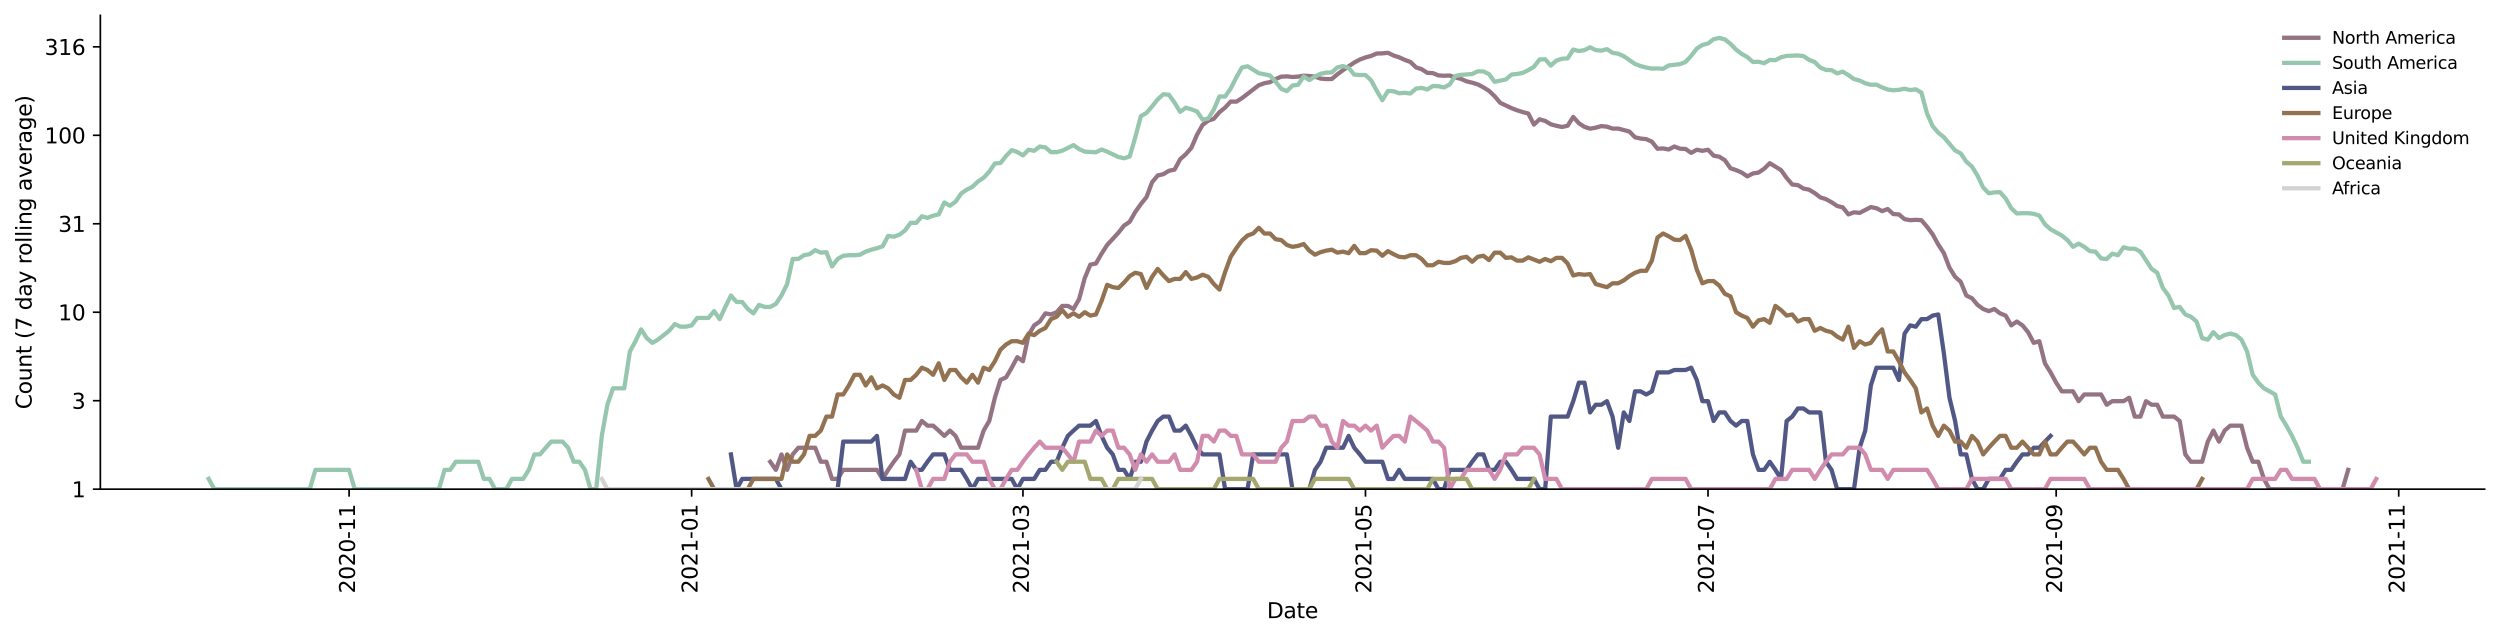 <?xml version="1.0" encoding="utf-8" standalone="no"?>
<!DOCTYPE svg PUBLIC "-//W3C//DTD SVG 1.1//EN"
  "http://www.w3.org/Graphics/SVG/1.1/DTD/svg11.dtd">
<svg height="298.621pt" version="1.1" viewBox="0 0 1170.166 298.621" width="1170.166pt" xmlns="http://www.w3.org/2000/svg" xmlns:xlink="http://www.w3.org/1999/xlink">
 <defs>
  <style type="text/css">*{stroke-linecap:butt;stroke-linejoin:round;}</style>
 </defs>
 <g id="figure_1">
  <g id="patch_1">
   <path d="M 0 298.621 
L 1170.166 298.621 
L 1170.166 0 
L 0 0 
z
" style="fill:#ffffff;"/>
  </g>
  <g id="axes_1">
   <g id="patch_2">
    <path d="M 46.966 228.96 
L 1162.966 228.96 
L 1162.966 7.2 
L 46.966 7.2 
z
" style="fill:#ffffff;"/>
   </g>
   <g id="matplotlib.axis_1">
    <g id="xtick_1">
     <g id="line2d_1">
      <defs>
       <path d="M 0 0 
L 0 3.5 
" id="m0d33a5c0ef" style="stroke:#000000;stroke-width:0.8;"/>
      </defs>
      <g>
       <use style="stroke:#000000;stroke-width:0.8;" x="163.402" xlink:href="#m0d33a5c0ef" y="228.96"/>
      </g>
     </g>
     <g id="text_1">
      <!-- 2020-11 -->
      <g transform="translate(166.161 277.743)rotate(-90)scale(0.1 -0.1)">
       <defs>
        <path d="M 1228 531 
L 3431 531 
L 3431 0 
L 469 0 
L 469 531 
Q 828 903 1448 1529 
Q 2069 2156 2228 2338 
Q 2531 2678 2651 2914 
Q 2772 3150 2772 3378 
Q 2772 3750 2511 3984 
Q 2250 4219 1831 4219 
Q 1534 4219 1204 4116 
Q 875 4013 500 3803 
L 500 4441 
Q 881 4594 1212 4672 
Q 1544 4750 1819 4750 
Q 2544 4750 2975 4387 
Q 3406 4025 3406 3419 
Q 3406 3131 3298 2873 
Q 3191 2616 2906 2266 
Q 2828 2175 2409 1742 
Q 1991 1309 1228 531 
z
" id="DejaVuSans-32" transform="scale(0.016)"/>
        <path d="M 2034 4250 
Q 1547 4250 1301 3770 
Q 1056 3291 1056 2328 
Q 1056 1369 1301 889 
Q 1547 409 2034 409 
Q 2525 409 2770 889 
Q 3016 1369 3016 2328 
Q 3016 3291 2770 3770 
Q 2525 4250 2034 4250 
z
M 2034 4750 
Q 2819 4750 3233 4129 
Q 3647 3509 3647 2328 
Q 3647 1150 3233 529 
Q 2819 -91 2034 -91 
Q 1250 -91 836 529 
Q 422 1150 422 2328 
Q 422 3509 836 4129 
Q 1250 4750 2034 4750 
z
" id="DejaVuSans-30" transform="scale(0.016)"/>
        <path d="M 313 2009 
L 1997 2009 
L 1997 1497 
L 313 1497 
L 313 2009 
z
" id="DejaVuSans-2d" transform="scale(0.016)"/>
        <path d="M 794 531 
L 1825 531 
L 1825 4091 
L 703 3866 
L 703 4441 
L 1819 4666 
L 2450 4666 
L 2450 531 
L 3481 531 
L 3481 0 
L 794 0 
L 794 531 
z
" id="DejaVuSans-31" transform="scale(0.016)"/>
       </defs>
       <use xlink:href="#DejaVuSans-32"/>
       <use x="63.623" xlink:href="#DejaVuSans-30"/>
       <use x="127.246" xlink:href="#DejaVuSans-32"/>
       <use x="190.869" xlink:href="#DejaVuSans-30"/>
       <use x="254.492" xlink:href="#DejaVuSans-2d"/>
       <use x="290.576" xlink:href="#DejaVuSans-31"/>
       <use x="354.199" xlink:href="#DejaVuSans-31"/>
      </g>
     </g>
    </g>
    <g id="xtick_2">
     <g id="line2d_2">
      <g>
       <use style="stroke:#000000;stroke-width:0.8;" x="323.732" xlink:href="#m0d33a5c0ef" y="228.96"/>
      </g>
     </g>
     <g id="text_2">
      <!-- 2021-01 -->
      <g transform="translate(326.491 277.743)rotate(-90)scale(0.1 -0.1)">
       <use xlink:href="#DejaVuSans-32"/>
       <use x="63.623" xlink:href="#DejaVuSans-30"/>
       <use x="127.246" xlink:href="#DejaVuSans-32"/>
       <use x="190.869" xlink:href="#DejaVuSans-31"/>
       <use x="254.492" xlink:href="#DejaVuSans-2d"/>
       <use x="290.576" xlink:href="#DejaVuSans-30"/>
       <use x="354.199" xlink:href="#DejaVuSans-31"/>
      </g>
     </g>
    </g>
    <g id="xtick_3">
     <g id="line2d_3">
      <g>
       <use style="stroke:#000000;stroke-width:0.8;" x="478.805" xlink:href="#m0d33a5c0ef" y="228.96"/>
      </g>
     </g>
     <g id="text_3">
      <!-- 2021-03 -->
      <g transform="translate(481.564 277.743)rotate(-90)scale(0.1 -0.1)">
       <defs>
        <path d="M 2597 2516 
Q 3050 2419 3304 2112 
Q 3559 1806 3559 1356 
Q 3559 666 3084 287 
Q 2609 -91 1734 -91 
Q 1441 -91 1130 -33 
Q 819 25 488 141 
L 488 750 
Q 750 597 1062 519 
Q 1375 441 1716 441 
Q 2309 441 2620 675 
Q 2931 909 2931 1356 
Q 2931 1769 2642 2001 
Q 2353 2234 1838 2234 
L 1294 2234 
L 1294 2753 
L 1863 2753 
Q 2328 2753 2575 2939 
Q 2822 3125 2822 3475 
Q 2822 3834 2567 4026 
Q 2313 4219 1838 4219 
Q 1578 4219 1281 4162 
Q 984 4106 628 3988 
L 628 4550 
Q 988 4650 1302 4700 
Q 1616 4750 1894 4750 
Q 2613 4750 3031 4423 
Q 3450 4097 3450 3541 
Q 3450 3153 3228 2886 
Q 3006 2619 2597 2516 
z
" id="DejaVuSans-33" transform="scale(0.016)"/>
       </defs>
       <use xlink:href="#DejaVuSans-32"/>
       <use x="63.623" xlink:href="#DejaVuSans-30"/>
       <use x="127.246" xlink:href="#DejaVuSans-32"/>
       <use x="190.869" xlink:href="#DejaVuSans-31"/>
       <use x="254.492" xlink:href="#DejaVuSans-2d"/>
       <use x="290.576" xlink:href="#DejaVuSans-30"/>
       <use x="354.199" xlink:href="#DejaVuSans-33"/>
      </g>
     </g>
    </g>
    <g id="xtick_4">
     <g id="line2d_4">
      <g>
       <use style="stroke:#000000;stroke-width:0.8;" x="639.134" xlink:href="#m0d33a5c0ef" y="228.96"/>
      </g>
     </g>
     <g id="text_4">
      <!-- 2021-05 -->
      <g transform="translate(641.894 277.743)rotate(-90)scale(0.1 -0.1)">
       <defs>
        <path d="M 691 4666 
L 3169 4666 
L 3169 4134 
L 1269 4134 
L 1269 2991 
Q 1406 3038 1543 3061 
Q 1681 3084 1819 3084 
Q 2600 3084 3056 2656 
Q 3513 2228 3513 1497 
Q 3513 744 3044 326 
Q 2575 -91 1722 -91 
Q 1428 -91 1123 -41 
Q 819 9 494 109 
L 494 744 
Q 775 591 1075 516 
Q 1375 441 1709 441 
Q 2250 441 2565 725 
Q 2881 1009 2881 1497 
Q 2881 1984 2565 2268 
Q 2250 2553 1709 2553 
Q 1456 2553 1204 2497 
Q 953 2441 691 2322 
L 691 4666 
z
" id="DejaVuSans-35" transform="scale(0.016)"/>
       </defs>
       <use xlink:href="#DejaVuSans-32"/>
       <use x="63.623" xlink:href="#DejaVuSans-30"/>
       <use x="127.246" xlink:href="#DejaVuSans-32"/>
       <use x="190.869" xlink:href="#DejaVuSans-31"/>
       <use x="254.492" xlink:href="#DejaVuSans-2d"/>
       <use x="290.576" xlink:href="#DejaVuSans-30"/>
       <use x="354.199" xlink:href="#DejaVuSans-35"/>
      </g>
     </g>
    </g>
    <g id="xtick_5">
     <g id="line2d_5">
      <g>
       <use style="stroke:#000000;stroke-width:0.8;" x="799.464" xlink:href="#m0d33a5c0ef" y="228.96"/>
      </g>
     </g>
     <g id="text_5">
      <!-- 2021-07 -->
      <g transform="translate(802.223 277.743)rotate(-90)scale(0.1 -0.1)">
       <defs>
        <path d="M 525 4666 
L 3525 4666 
L 3525 4397 
L 1831 0 
L 1172 0 
L 2766 4134 
L 525 4134 
L 525 4666 
z
" id="DejaVuSans-37" transform="scale(0.016)"/>
       </defs>
       <use xlink:href="#DejaVuSans-32"/>
       <use x="63.623" xlink:href="#DejaVuSans-30"/>
       <use x="127.246" xlink:href="#DejaVuSans-32"/>
       <use x="190.869" xlink:href="#DejaVuSans-31"/>
       <use x="254.492" xlink:href="#DejaVuSans-2d"/>
       <use x="290.576" xlink:href="#DejaVuSans-30"/>
       <use x="354.199" xlink:href="#DejaVuSans-37"/>
      </g>
     </g>
    </g>
    <g id="xtick_6">
     <g id="line2d_6">
      <g>
       <use style="stroke:#000000;stroke-width:0.8;" x="962.422" xlink:href="#m0d33a5c0ef" y="228.96"/>
      </g>
     </g>
     <g id="text_6">
      <!-- 2021-09 -->
      <g transform="translate(965.181 277.743)rotate(-90)scale(0.1 -0.1)">
       <defs>
        <path d="M 703 97 
L 703 672 
Q 941 559 1184 500 
Q 1428 441 1663 441 
Q 2288 441 2617 861 
Q 2947 1281 2994 2138 
Q 2813 1869 2534 1725 
Q 2256 1581 1919 1581 
Q 1219 1581 811 2004 
Q 403 2428 403 3163 
Q 403 3881 828 4315 
Q 1253 4750 1959 4750 
Q 2769 4750 3195 4129 
Q 3622 3509 3622 2328 
Q 3622 1225 3098 567 
Q 2575 -91 1691 -91 
Q 1453 -91 1209 -44 
Q 966 3 703 97 
z
M 1959 2075 
Q 2384 2075 2632 2365 
Q 2881 2656 2881 3163 
Q 2881 3666 2632 3958 
Q 2384 4250 1959 4250 
Q 1534 4250 1286 3958 
Q 1038 3666 1038 3163 
Q 1038 2656 1286 2365 
Q 1534 2075 1959 2075 
z
" id="DejaVuSans-39" transform="scale(0.016)"/>
       </defs>
       <use xlink:href="#DejaVuSans-32"/>
       <use x="63.623" xlink:href="#DejaVuSans-30"/>
       <use x="127.246" xlink:href="#DejaVuSans-32"/>
       <use x="190.869" xlink:href="#DejaVuSans-31"/>
       <use x="254.492" xlink:href="#DejaVuSans-2d"/>
       <use x="290.576" xlink:href="#DejaVuSans-30"/>
       <use x="354.199" xlink:href="#DejaVuSans-39"/>
      </g>
     </g>
    </g>
    <g id="xtick_7">
     <g id="line2d_7">
      <g>
       <use style="stroke:#000000;stroke-width:0.8;" x="1122.752" xlink:href="#m0d33a5c0ef" y="228.96"/>
      </g>
     </g>
     <g id="text_7">
      <!-- 2021-11 -->
      <g transform="translate(1125.511 277.743)rotate(-90)scale(0.1 -0.1)">
       <use xlink:href="#DejaVuSans-32"/>
       <use x="63.623" xlink:href="#DejaVuSans-30"/>
       <use x="127.246" xlink:href="#DejaVuSans-32"/>
       <use x="190.869" xlink:href="#DejaVuSans-31"/>
       <use x="254.492" xlink:href="#DejaVuSans-2d"/>
       <use x="290.576" xlink:href="#DejaVuSans-31"/>
       <use x="354.199" xlink:href="#DejaVuSans-31"/>
      </g>
     </g>
    </g>
    <g id="text_8">
     <!-- Date -->
     <g transform="translate(593.015 289.341)scale(0.1 -0.1)">
      <defs>
       <path d="M 1259 4147 
L 1259 519 
L 2022 519 
Q 2988 519 3436 956 
Q 3884 1394 3884 2338 
Q 3884 3275 3436 3711 
Q 2988 4147 2022 4147 
L 1259 4147 
z
M 628 4666 
L 1925 4666 
Q 3281 4666 3915 4102 
Q 4550 3538 4550 2338 
Q 4550 1131 3912 565 
Q 3275 0 1925 0 
L 628 0 
L 628 4666 
z
" id="DejaVuSans-44" transform="scale(0.016)"/>
       <path d="M 2194 1759 
Q 1497 1759 1228 1600 
Q 959 1441 959 1056 
Q 959 750 1161 570 
Q 1363 391 1709 391 
Q 2188 391 2477 730 
Q 2766 1069 2766 1631 
L 2766 1759 
L 2194 1759 
z
M 3341 1997 
L 3341 0 
L 2766 0 
L 2766 531 
Q 2569 213 2275 61 
Q 1981 -91 1556 -91 
Q 1019 -91 701 211 
Q 384 513 384 1019 
Q 384 1609 779 1909 
Q 1175 2209 1959 2209 
L 2766 2209 
L 2766 2266 
Q 2766 2663 2505 2880 
Q 2244 3097 1772 3097 
Q 1472 3097 1187 3025 
Q 903 2953 641 2809 
L 641 3341 
Q 956 3463 1253 3523 
Q 1550 3584 1831 3584 
Q 2591 3584 2966 3190 
Q 3341 2797 3341 1997 
z
" id="DejaVuSans-61" transform="scale(0.016)"/>
       <path d="M 1172 4494 
L 1172 3500 
L 2356 3500 
L 2356 3053 
L 1172 3053 
L 1172 1153 
Q 1172 725 1289 603 
Q 1406 481 1766 481 
L 2356 481 
L 2356 0 
L 1766 0 
Q 1100 0 847 248 
Q 594 497 594 1153 
L 594 3053 
L 172 3053 
L 172 3500 
L 594 3500 
L 594 4494 
L 1172 4494 
z
" id="DejaVuSans-74" transform="scale(0.016)"/>
       <path d="M 3597 1894 
L 3597 1613 
L 953 1613 
Q 991 1019 1311 708 
Q 1631 397 2203 397 
Q 2534 397 2845 478 
Q 3156 559 3463 722 
L 3463 178 
Q 3153 47 2828 -22 
Q 2503 -91 2169 -91 
Q 1331 -91 842 396 
Q 353 884 353 1716 
Q 353 2575 817 3079 
Q 1281 3584 2069 3584 
Q 2775 3584 3186 3129 
Q 3597 2675 3597 1894 
z
M 3022 2063 
Q 3016 2534 2758 2815 
Q 2500 3097 2075 3097 
Q 1594 3097 1305 2825 
Q 1016 2553 972 2059 
L 3022 2063 
z
" id="DejaVuSans-65" transform="scale(0.016)"/>
      </defs>
      <use xlink:href="#DejaVuSans-44"/>
      <use x="77.002" xlink:href="#DejaVuSans-61"/>
      <use x="138.281" xlink:href="#DejaVuSans-74"/>
      <use x="177.49" xlink:href="#DejaVuSans-65"/>
     </g>
    </g>
   </g>
   <g id="matplotlib.axis_2">
    <g id="ytick_1">
     <g id="line2d_8">
      <defs>
       <path d="M 0 0 
L -3.5 0 
" id="m17d0bbb39a" style="stroke:#000000;stroke-width:0.8;"/>
      </defs>
      <g>
       <use style="stroke:#000000;stroke-width:0.8;" x="46.966" xlink:href="#m17d0bbb39a" y="228.96"/>
      </g>
     </g>
     <g id="text_9">
      <!-- 1 -->
      <g transform="translate(33.603 232.759)scale(0.1 -0.1)">
       <use xlink:href="#DejaVuSans-31"/>
      </g>
     </g>
    </g>
    <g id="ytick_2">
     <g id="line2d_9">
      <g>
       <use style="stroke:#000000;stroke-width:0.8;" x="46.966" xlink:href="#m17d0bbb39a" y="187.552"/>
      </g>
     </g>
     <g id="text_10">
      <!-- 3 -->
      <g transform="translate(33.603 191.351)scale(0.1 -0.1)">
       <use xlink:href="#DejaVuSans-33"/>
      </g>
     </g>
    </g>
    <g id="ytick_3">
     <g id="line2d_10">
      <g>
       <use style="stroke:#000000;stroke-width:0.8;" x="46.966" xlink:href="#m17d0bbb39a" y="146.144"/>
      </g>
     </g>
     <g id="text_11">
      <!-- 10 -->
      <g transform="translate(27.241 149.943)scale(0.1 -0.1)">
       <use xlink:href="#DejaVuSans-31"/>
       <use x="63.623" xlink:href="#DejaVuSans-30"/>
      </g>
     </g>
    </g>
    <g id="ytick_4">
     <g id="line2d_11">
      <g>
       <use style="stroke:#000000;stroke-width:0.8;" x="46.966" xlink:href="#m17d0bbb39a" y="104.736"/>
      </g>
     </g>
     <g id="text_12">
      <!-- 31 -->
      <g transform="translate(27.241 108.535)scale(0.1 -0.1)">
       <use xlink:href="#DejaVuSans-33"/>
       <use x="63.623" xlink:href="#DejaVuSans-31"/>
      </g>
     </g>
    </g>
    <g id="ytick_5">
     <g id="line2d_12">
      <g>
       <use style="stroke:#000000;stroke-width:0.8;" x="46.966" xlink:href="#m17d0bbb39a" y="63.328"/>
      </g>
     </g>
     <g id="text_13">
      <!-- 100 -->
      <g transform="translate(20.878 67.127)scale(0.1 -0.1)">
       <use xlink:href="#DejaVuSans-31"/>
       <use x="63.623" xlink:href="#DejaVuSans-30"/>
       <use x="127.246" xlink:href="#DejaVuSans-30"/>
      </g>
     </g>
    </g>
    <g id="ytick_6">
     <g id="line2d_13">
      <g>
       <use style="stroke:#000000;stroke-width:0.8;" x="46.966" xlink:href="#m17d0bbb39a" y="21.92"/>
      </g>
     </g>
     <g id="text_14">
      <!-- 316 -->
      <g transform="translate(20.878 25.719)scale(0.1 -0.1)">
       <defs>
        <path d="M 2113 2584 
Q 1688 2584 1439 2293 
Q 1191 2003 1191 1497 
Q 1191 994 1439 701 
Q 1688 409 2113 409 
Q 2538 409 2786 701 
Q 3034 994 3034 1497 
Q 3034 2003 2786 2293 
Q 2538 2584 2113 2584 
z
M 3366 4563 
L 3366 3988 
Q 3128 4100 2886 4159 
Q 2644 4219 2406 4219 
Q 1781 4219 1451 3797 
Q 1122 3375 1075 2522 
Q 1259 2794 1537 2939 
Q 1816 3084 2150 3084 
Q 2853 3084 3261 2657 
Q 3669 2231 3669 1497 
Q 3669 778 3244 343 
Q 2819 -91 2113 -91 
Q 1303 -91 875 529 
Q 447 1150 447 2328 
Q 447 3434 972 4092 
Q 1497 4750 2381 4750 
Q 2619 4750 2861 4703 
Q 3103 4656 3366 4563 
z
" id="DejaVuSans-36" transform="scale(0.016)"/>
       </defs>
       <use xlink:href="#DejaVuSans-33"/>
       <use x="63.623" xlink:href="#DejaVuSans-31"/>
       <use x="127.246" xlink:href="#DejaVuSans-36"/>
      </g>
     </g>
    </g>
    <g id="text_15">
     <!-- Count (7 day rolling average) -->
     <g transform="translate(14.798 191.548)rotate(-90)scale(0.1 -0.1)">
      <defs>
       <path d="M 4122 4306 
L 4122 3641 
Q 3803 3938 3442 4084 
Q 3081 4231 2675 4231 
Q 1875 4231 1450 3742 
Q 1025 3253 1025 2328 
Q 1025 1406 1450 917 
Q 1875 428 2675 428 
Q 3081 428 3442 575 
Q 3803 722 4122 1019 
L 4122 359 
Q 3791 134 3420 21 
Q 3050 -91 2638 -91 
Q 1578 -91 968 557 
Q 359 1206 359 2328 
Q 359 3453 968 4101 
Q 1578 4750 2638 4750 
Q 3056 4750 3426 4639 
Q 3797 4528 4122 4306 
z
" id="DejaVuSans-43" transform="scale(0.016)"/>
       <path d="M 1959 3097 
Q 1497 3097 1228 2736 
Q 959 2375 959 1747 
Q 959 1119 1226 758 
Q 1494 397 1959 397 
Q 2419 397 2687 759 
Q 2956 1122 2956 1747 
Q 2956 2369 2687 2733 
Q 2419 3097 1959 3097 
z
M 1959 3584 
Q 2709 3584 3137 3096 
Q 3566 2609 3566 1747 
Q 3566 888 3137 398 
Q 2709 -91 1959 -91 
Q 1206 -91 779 398 
Q 353 888 353 1747 
Q 353 2609 779 3096 
Q 1206 3584 1959 3584 
z
" id="DejaVuSans-6f" transform="scale(0.016)"/>
       <path d="M 544 1381 
L 544 3500 
L 1119 3500 
L 1119 1403 
Q 1119 906 1312 657 
Q 1506 409 1894 409 
Q 2359 409 2629 706 
Q 2900 1003 2900 1516 
L 2900 3500 
L 3475 3500 
L 3475 0 
L 2900 0 
L 2900 538 
Q 2691 219 2414 64 
Q 2138 -91 1772 -91 
Q 1169 -91 856 284 
Q 544 659 544 1381 
z
M 1991 3584 
L 1991 3584 
z
" id="DejaVuSans-75" transform="scale(0.016)"/>
       <path d="M 3513 2113 
L 3513 0 
L 2938 0 
L 2938 2094 
Q 2938 2591 2744 2837 
Q 2550 3084 2163 3084 
Q 1697 3084 1428 2787 
Q 1159 2491 1159 1978 
L 1159 0 
L 581 0 
L 581 3500 
L 1159 3500 
L 1159 2956 
Q 1366 3272 1645 3428 
Q 1925 3584 2291 3584 
Q 2894 3584 3203 3211 
Q 3513 2838 3513 2113 
z
" id="DejaVuSans-6e" transform="scale(0.016)"/>
       <path id="DejaVuSans-20" transform="scale(0.016)"/>
       <path d="M 1984 4856 
Q 1566 4138 1362 3434 
Q 1159 2731 1159 2009 
Q 1159 1288 1364 580 
Q 1569 -128 1984 -844 
L 1484 -844 
Q 1016 -109 783 600 
Q 550 1309 550 2009 
Q 550 2706 781 3412 
Q 1013 4119 1484 4856 
L 1984 4856 
z
" id="DejaVuSans-28" transform="scale(0.016)"/>
       <path d="M 2906 2969 
L 2906 4863 
L 3481 4863 
L 3481 0 
L 2906 0 
L 2906 525 
Q 2725 213 2448 61 
Q 2172 -91 1784 -91 
Q 1150 -91 751 415 
Q 353 922 353 1747 
Q 353 2572 751 3078 
Q 1150 3584 1784 3584 
Q 2172 3584 2448 3432 
Q 2725 3281 2906 2969 
z
M 947 1747 
Q 947 1113 1208 752 
Q 1469 391 1925 391 
Q 2381 391 2643 752 
Q 2906 1113 2906 1747 
Q 2906 2381 2643 2742 
Q 2381 3103 1925 3103 
Q 1469 3103 1208 2742 
Q 947 2381 947 1747 
z
" id="DejaVuSans-64" transform="scale(0.016)"/>
       <path d="M 2059 -325 
Q 1816 -950 1584 -1140 
Q 1353 -1331 966 -1331 
L 506 -1331 
L 506 -850 
L 844 -850 
Q 1081 -850 1212 -737 
Q 1344 -625 1503 -206 
L 1606 56 
L 191 3500 
L 800 3500 
L 1894 763 
L 2988 3500 
L 3597 3500 
L 2059 -325 
z
" id="DejaVuSans-79" transform="scale(0.016)"/>
       <path d="M 2631 2963 
Q 2534 3019 2420 3045 
Q 2306 3072 2169 3072 
Q 1681 3072 1420 2755 
Q 1159 2438 1159 1844 
L 1159 0 
L 581 0 
L 581 3500 
L 1159 3500 
L 1159 2956 
Q 1341 3275 1631 3429 
Q 1922 3584 2338 3584 
Q 2397 3584 2469 3576 
Q 2541 3569 2628 3553 
L 2631 2963 
z
" id="DejaVuSans-72" transform="scale(0.016)"/>
       <path d="M 603 4863 
L 1178 4863 
L 1178 0 
L 603 0 
L 603 4863 
z
" id="DejaVuSans-6c" transform="scale(0.016)"/>
       <path d="M 603 3500 
L 1178 3500 
L 1178 0 
L 603 0 
L 603 3500 
z
M 603 4863 
L 1178 4863 
L 1178 4134 
L 603 4134 
L 603 4863 
z
" id="DejaVuSans-69" transform="scale(0.016)"/>
       <path d="M 2906 1791 
Q 2906 2416 2648 2759 
Q 2391 3103 1925 3103 
Q 1463 3103 1205 2759 
Q 947 2416 947 1791 
Q 947 1169 1205 825 
Q 1463 481 1925 481 
Q 2391 481 2648 825 
Q 2906 1169 2906 1791 
z
M 3481 434 
Q 3481 -459 3084 -895 
Q 2688 -1331 1869 -1331 
Q 1566 -1331 1297 -1286 
Q 1028 -1241 775 -1147 
L 775 -588 
Q 1028 -725 1275 -790 
Q 1522 -856 1778 -856 
Q 2344 -856 2625 -561 
Q 2906 -266 2906 331 
L 2906 616 
Q 2728 306 2450 153 
Q 2172 0 1784 0 
Q 1141 0 747 490 
Q 353 981 353 1791 
Q 353 2603 747 3093 
Q 1141 3584 1784 3584 
Q 2172 3584 2450 3431 
Q 2728 3278 2906 2969 
L 2906 3500 
L 3481 3500 
L 3481 434 
z
" id="DejaVuSans-67" transform="scale(0.016)"/>
       <path d="M 191 3500 
L 800 3500 
L 1894 563 
L 2988 3500 
L 3597 3500 
L 2284 0 
L 1503 0 
L 191 3500 
z
" id="DejaVuSans-76" transform="scale(0.016)"/>
       <path d="M 513 4856 
L 1013 4856 
Q 1481 4119 1714 3412 
Q 1947 2706 1947 2009 
Q 1947 1309 1714 600 
Q 1481 -109 1013 -844 
L 513 -844 
Q 928 -128 1133 580 
Q 1338 1288 1338 2009 
Q 1338 2731 1133 3434 
Q 928 4138 513 4856 
z
" id="DejaVuSans-29" transform="scale(0.016)"/>
      </defs>
      <use xlink:href="#DejaVuSans-43"/>
      <use x="69.824" xlink:href="#DejaVuSans-6f"/>
      <use x="131.006" xlink:href="#DejaVuSans-75"/>
      <use x="194.385" xlink:href="#DejaVuSans-6e"/>
      <use x="257.764" xlink:href="#DejaVuSans-74"/>
      <use x="296.973" xlink:href="#DejaVuSans-20"/>
      <use x="328.76" xlink:href="#DejaVuSans-28"/>
      <use x="367.773" xlink:href="#DejaVuSans-37"/>
      <use x="431.396" xlink:href="#DejaVuSans-20"/>
      <use x="463.184" xlink:href="#DejaVuSans-64"/>
      <use x="526.66" xlink:href="#DejaVuSans-61"/>
      <use x="587.939" xlink:href="#DejaVuSans-79"/>
      <use x="647.119" xlink:href="#DejaVuSans-20"/>
      <use x="678.906" xlink:href="#DejaVuSans-72"/>
      <use x="717.77" xlink:href="#DejaVuSans-6f"/>
      <use x="778.951" xlink:href="#DejaVuSans-6c"/>
      <use x="806.734" xlink:href="#DejaVuSans-6c"/>
      <use x="834.518" xlink:href="#DejaVuSans-69"/>
      <use x="862.301" xlink:href="#DejaVuSans-6e"/>
      <use x="925.68" xlink:href="#DejaVuSans-67"/>
      <use x="989.156" xlink:href="#DejaVuSans-20"/>
      <use x="1020.943" xlink:href="#DejaVuSans-61"/>
      <use x="1082.223" xlink:href="#DejaVuSans-76"/>
      <use x="1141.402" xlink:href="#DejaVuSans-65"/>
      <use x="1202.926" xlink:href="#DejaVuSans-72"/>
      <use x="1244.039" xlink:href="#DejaVuSans-61"/>
      <use x="1305.318" xlink:href="#DejaVuSans-67"/>
      <use x="1368.795" xlink:href="#DejaVuSans-65"/>
      <use x="1430.318" xlink:href="#DejaVuSans-29"/>
     </g>
    </g>
   </g>
   <g id="line2d_14">
    <path clip-path="url(#p7119d8779a)" d="M 360.529 216.132 
L 363.157 219.921 
L 365.785 212.704 
L 368.414 219.921 
L 371.042 212.704 
L 373.67 209.574 
L 381.555 209.574 
L 384.184 216.132 
L 386.812 216.132 
L 389.44 224.157 
L 392.069 224.157 
L 394.697 219.921 
L 410.467 219.921 
L 413.096 224.157 
L 415.724 219.921 
L 418.352 216.132 
L 420.981 212.704 
L 423.609 201.548 
L 428.866 201.548 
L 431.494 197.047 
L 434.122 199.227 
L 436.751 199.227 
L 439.379 201.548 
L 442.008 204.03 
L 444.636 201.548 
L 447.264 204.03 
L 449.893 209.574 
L 457.778 209.574 
L 460.406 201.548 
L 463.034 197.047 
L 465.663 186.175 
L 468.291 177.838 
L 470.919 176.618 
L 473.548 172.117 
L 476.176 167.182 
L 478.805 169.075 
L 481.433 156.835 
L 484.061 152.293 
L 486.69 150.509 
L 489.318 146.661 
L 491.946 147.186 
L 494.575 146.144 
L 497.203 143.186 
L 499.831 143.186 
L 502.46 144.635 
L 505.088 140.017 
L 507.716 130.216 
L 510.345 123.879 
L 512.973 123.33 
L 515.602 118.732 
L 518.23 114.656 
L 523.487 108.929 
L 526.115 105.617 
L 528.743 103.831 
L 531.372 99.227 
L 534 95.521 
L 536.628 92.276 
L 539.257 85.3 
L 541.885 82.131 
L 544.513 81.53 
L 547.142 79.946 
L 549.77 79.379 
L 552.399 74.506 
L 555.027 72.198 
L 557.655 69.173 
L 560.284 63.072 
L 562.912 58.435 
L 565.54 56.472 
L 568.169 55.591 
L 570.797 52.496 
L 573.425 50.356 
L 576.054 47.532 
L 578.682 47.598 
L 581.31 45.945 
L 589.195 39.893 
L 591.824 38.941 
L 594.452 38.449 
L 597.081 36.987 
L 599.709 35.868 
L 602.337 35.749 
L 604.966 36.036 
L 607.594 35.868 
L 610.222 35.416 
L 612.851 35.582 
L 615.479 35.868 
L 618.107 36.79 
L 620.736 37.012 
L 623.364 36.987 
L 625.992 34.76 
L 628.621 32.839 
L 633.878 29.279 
L 636.506 27.852 
L 639.134 26.888 
L 641.763 26.168 
L 644.391 25.051 
L 647.019 24.981 
L 649.648 24.716 
L 652.276 25.985 
L 654.904 26.832 
L 657.533 28.044 
L 660.161 29.001 
L 662.789 31.542 
L 665.418 32.379 
L 668.046 34.07 
L 670.675 34.23 
L 673.303 35.298 
L 675.931 35.463 
L 678.56 35.345 
L 681.188 36.278 
L 683.816 36.913 
L 686.445 38.065 
L 689.073 38.707 
L 691.701 39.493 
L 694.33 40.897 
L 696.958 42.531 
L 699.586 45.037 
L 702.215 48.133 
L 707.472 50.607 
L 710.1 51.632 
L 712.728 52.458 
L 715.357 53.148 
L 717.985 58.301 
L 720.613 55.84 
L 723.242 56.599 
L 725.87 58.167 
L 728.498 58.887 
L 731.127 59.436 
L 733.755 58.841 
L 736.383 54.731 
L 739.012 57.681 
L 741.64 59.39 
L 744.268 60.228 
L 746.897 59.76 
L 749.525 59.023 
L 752.154 59.298 
L 754.782 60.181 
L 757.41 60.181 
L 762.667 61.573 
L 765.295 64.265 
L 767.924 64.85 
L 770.552 65.119 
L 773.18 66.327 
L 775.809 69.599 
L 778.437 69.477 
L 781.065 69.968 
L 783.694 68.574 
L 786.322 69.599 
L 788.951 69.721 
L 791.579 71.547 
L 794.207 70.091 
L 796.836 70.591 
L 799.464 70.091 
L 802.092 72.862 
L 804.721 73.334 
L 807.349 75.001 
L 809.977 78.743 
L 812.606 79.621 
L 815.234 80.771 
L 817.862 82.567 
L 820.491 81.19 
L 823.119 80.771 
L 825.748 78.98 
L 828.376 76.377 
L 833.633 79.621 
L 836.261 83.276 
L 838.889 86.357 
L 841.518 86.65 
L 844.146 88.258 
L 846.774 88.775 
L 849.403 90.374 
L 852.031 92.392 
L 854.659 93.208 
L 857.288 94.651 
L 859.916 96.412 
L 862.545 97.063 
L 865.173 100.36 
L 867.801 99.366 
L 870.43 99.647 
L 875.686 96.932 
L 878.315 97.459 
L 880.943 98.811 
L 883.571 97.859 
L 886.2 100.216 
L 888.828 100.36 
L 891.456 102.585 
L 894.085 103.047 
L 896.713 102.893 
L 899.342 103.047 
L 901.97 106.12 
L 904.598 109.667 
L 907.227 114.443 
L 909.855 118.493 
L 912.483 125.29 
L 915.112 129.562 
L 917.74 131.905 
L 920.368 138.324 
L 922.997 139.586 
L 925.625 142.716 
L 928.253 144.635 
L 930.882 145.634 
L 933.51 144.635 
L 936.138 146.661 
L 938.767 147.719 
L 941.395 152.293 
L 944.024 150.509 
L 946.652 152.293 
L 949.28 155.478 
L 951.909 160.471 
L 954.537 159.714 
L 957.165 170.061 
L 959.794 174.297 
L 962.422 179.1 
L 965.05 183.176 
L 970.307 183.176 
L 972.935 187.774 
L 975.564 184.644 
L 983.449 184.644 
L 986.077 189.447 
L 988.706 187.774 
L 993.962 187.774 
L 996.591 186.175 
L 999.219 194.991 
L 1001.847 194.991 
L 1004.476 187.774 
L 1007.104 189.447 
L 1009.732 189.447 
L 1012.361 194.991 
L 1017.618 194.991 
L 1020.246 197.047 
L 1022.874 212.704 
L 1025.503 216.132 
L 1030.759 216.132 
L 1033.388 206.695 
L 1036.016 201.548 
L 1038.644 206.695 
L 1041.273 201.548 
L 1043.901 199.227 
L 1049.158 199.227 
L 1051.786 209.574 
L 1054.415 216.132 
L 1057.043 216.132 
L 1059.671 224.157 
L 1062.3 228.96 
L 1096.468 228.96 
L 1099.097 219.921 
L 1099.097 219.921 
" style="fill:none;stroke:#947383;stroke-linecap:square;stroke-width:2;"/>
   </g>
   <g id="line2d_15">
    <path clip-path="url(#p7119d8779a)" d="M 97.693 224.157 
L 100.321 228.96 
L 145.003 228.96 
L 147.632 219.921 
L 163.402 219.921 
L 166.03 228.96 
L 205.455 228.96 
L 208.084 219.921 
L 210.712 219.921 
L 213.341 216.132 
L 223.854 216.132 
L 226.482 224.157 
L 229.111 224.157 
L 231.739 228.96 
L 236.996 228.96 
L 239.624 224.157 
L 244.881 224.157 
L 247.509 219.921 
L 250.138 212.704 
L 252.766 212.704 
L 255.394 209.574 
L 258.023 206.695 
L 263.279 206.695 
L 265.908 209.574 
L 268.536 216.132 
L 271.164 216.132 
L 273.793 219.921 
L 276.421 228.96 
L 279.049 228.96 
L 281.678 204.03 
L 284.306 189.447 
L 286.935 181.765 
L 292.191 181.765 
L 294.82 164.517 
L 297.448 159.714 
L 300.076 154.17 
L 302.705 158.246 
L 305.333 160.471 
L 307.961 158.972 
L 313.218 154.818 
L 315.846 151.688 
L 318.475 152.907 
L 321.103 152.907 
L 323.732 152.293 
L 326.36 148.809 
L 331.617 148.809 
L 334.245 145.634 
L 336.873 149.367 
L 339.502 143.662 
L 342.13 138.324 
L 344.758 141.341 
L 347.387 141.341 
L 350.015 144.635 
L 352.643 146.661 
L 355.272 142.716 
L 357.9 143.662 
L 360.529 143.662 
L 363.157 142.252 
L 365.785 138.324 
L 368.414 132.958 
L 371.042 121.214 
L 373.67 121.214 
L 376.299 119.459 
L 378.927 118.973 
L 381.555 117.092 
L 384.184 118.256 
L 386.812 118.02 
L 389.44 124.719 
L 392.069 121.214 
L 394.697 119.704 
L 397.325 119.459 
L 399.954 119.459 
L 402.582 119.215 
L 405.211 117.786 
L 407.839 116.864 
L 410.467 116.187 
L 413.096 115.304 
L 415.724 110.42 
L 418.352 110.803 
L 420.981 109.854 
L 423.609 107.85 
L 426.237 104.309 
L 428.866 104.309 
L 431.494 101.233 
L 434.122 101.978 
L 436.751 100.94 
L 439.379 100.36 
L 442.008 94.774 
L 444.636 96.284 
L 447.264 94.407 
L 449.893 90.593 
L 452.521 88.775 
L 455.149 87.445 
L 457.778 84.923 
L 460.406 83.186 
L 463.034 80.356 
L 465.663 76.525 
L 468.291 76.303 
L 470.919 72.996 
L 473.548 70.278 
L 476.176 71.161 
L 478.805 72.728 
L 481.433 70.091 
L 484.061 70.591 
L 486.69 68.574 
L 489.318 68.992 
L 491.946 71.225 
L 494.575 71.225 
L 497.203 70.528 
L 502.46 67.926 
L 505.088 69.783 
L 507.716 70.97 
L 512.973 71.289 
L 515.602 69.968 
L 518.23 70.97 
L 523.487 73.47 
L 526.115 74.088 
L 528.743 73.266 
L 531.372 64.318 
L 534 54.369 
L 536.628 52.84 
L 539.257 49.787 
L 541.885 46.488 
L 544.513 44.122 
L 547.142 44.364 
L 549.77 48.066 
L 552.399 52.344 
L 555.027 50.392 
L 557.655 51.189 
L 560.284 52.155 
L 562.912 56.05 
L 565.54 55.467 
L 568.169 51.299 
L 570.797 45.13 
L 573.425 45.223 
L 576.054 41.425 
L 578.682 36.253 
L 581.31 31.605 
L 583.939 31.015 
L 589.195 34.23 
L 594.452 35.322 
L 597.081 38.244 
L 599.709 41.593 
L 602.337 42.647 
L 604.966 40.027 
L 607.594 39.679 
L 610.222 35.797 
L 612.851 37.484 
L 615.479 35.82 
L 618.107 34.552 
L 620.736 34.002 
L 623.364 33.888 
L 625.992 31.52 
L 628.621 30.931 
L 631.249 31.797 
L 633.878 34.923 
L 636.506 35.11 
L 639.134 35.11 
L 641.763 37.585 
L 644.391 42.445 
L 647.019 46.908 
L 649.648 42.589 
L 652.276 42.705 
L 654.904 43.673 
L 657.533 43.436 
L 660.161 43.763 
L 662.789 41.452 
L 665.418 41.146 
L 668.046 41.903 
L 670.675 40.242 
L 673.303 40.378 
L 675.931 40.953 
L 678.56 39.52 
L 681.188 35.558 
L 683.816 35.04 
L 689.073 34.644 
L 691.701 33.393 
L 694.33 33.416 
L 696.958 34.714 
L 699.586 38.295 
L 704.843 37.185 
L 707.472 34.9 
L 710.1 34.621 
L 712.728 34.116 
L 715.357 32.817 
L 717.985 31.246 
L 720.613 27.833 
L 723.242 27.737 
L 725.87 30.702 
L 728.498 28.354 
L 731.127 27.49 
L 733.755 27.338 
L 736.383 23.186 
L 739.012 23.9 
L 741.64 23.457 
L 744.268 22.141 
L 746.897 23.474 
L 749.525 23.695 
L 752.154 23.002 
L 754.782 24.716 
L 757.41 25.14 
L 760.039 26.314 
L 765.295 29.943 
L 767.924 30.931 
L 770.552 31.627 
L 773.18 32.098 
L 775.809 32.033 
L 778.437 32.206 
L 781.065 30.64 
L 786.322 30.024 
L 788.951 28.981 
L 791.579 26.131 
L 794.207 22.751 
L 796.836 21.046 
L 799.464 20.355 
L 802.092 18.344 
L 804.721 17.76 
L 807.349 18.447 
L 809.977 20.511 
L 812.606 23.254 
L 815.234 25.247 
L 817.862 26.702 
L 820.491 29.021 
L 823.119 28.902 
L 825.748 29.579 
L 828.376 28.025 
L 831.004 28.199 
L 833.633 26.795 
L 836.261 26.168 
L 841.518 25.949 
L 844.146 26.259 
L 846.774 28.006 
L 849.403 29.04 
L 852.031 31.648 
L 854.659 32.729 
L 857.288 32.839 
L 859.916 34.345 
L 862.545 33.528 
L 865.173 35.157 
L 867.801 37.012 
L 870.43 37.711 
L 873.058 38.967 
L 875.686 39.679 
L 878.315 39.626 
L 880.943 40.925 
L 883.571 41.903 
L 886.2 42.273 
L 888.828 42.045 
L 891.456 41.508 
L 894.085 42.159 
L 896.713 41.818 
L 899.342 43.347 
L 901.97 53.071 
L 904.598 59.023 
L 907.227 62.115 
L 909.855 64.212 
L 915.112 70.403 
L 917.74 71.806 
L 920.368 75.646 
L 922.997 77.962 
L 925.625 82.218 
L 928.253 87.748 
L 930.882 90.483 
L 933.51 90.049 
L 936.138 89.941 
L 938.767 92.856 
L 941.395 97.459 
L 944.024 99.931 
L 946.652 99.789 
L 949.28 99.789 
L 951.909 100.073 
L 954.537 100.94 
L 957.165 104.957 
L 959.794 107.322 
L 965.05 110.23 
L 967.679 112.375 
L 970.307 115.523 
L 972.935 114.02 
L 975.564 115.523 
L 978.192 117.553 
L 980.821 117.786 
L 983.449 120.958 
L 986.077 121.214 
L 988.706 118.732 
L 991.334 119.459 
L 993.962 115.743 
L 996.591 116.411 
L 999.219 116.411 
L 1001.847 117.786 
L 1007.104 125.87 
L 1009.732 127.669 
L 1012.361 134.784 
L 1014.989 138.324 
L 1017.618 144.145 
L 1020.246 143.662 
L 1022.874 147.186 
L 1025.503 148.26 
L 1028.131 150.509 
L 1030.759 158.246 
L 1033.388 158.972 
L 1036.016 155.478 
L 1038.644 158.246 
L 1041.273 156.835 
L 1043.901 156.15 
L 1046.529 156.835 
L 1049.158 158.972 
L 1051.786 164.517 
L 1054.415 175.439 
L 1057.043 179.1 
L 1059.671 181.765 
L 1064.928 184.644 
L 1067.556 194.991 
L 1070.185 199.227 
L 1072.813 204.03 
L 1075.441 209.574 
L 1078.07 216.132 
L 1080.698 216.132 
L 1080.698 216.132 
" style="fill:none;stroke:#96c6ad;stroke-linecap:square;stroke-width:2;"/>
   </g>
   <g id="line2d_16">
    <path clip-path="url(#p7119d8779a)" d="M 342.13 212.704 
L 344.758 228.96 
L 347.387 224.157 
L 363.157 224.157 
L 365.785 228.96 
L 392.069 228.96 
L 394.697 206.695 
L 407.839 206.695 
L 410.467 204.03 
L 413.096 224.157 
L 423.609 224.157 
L 426.237 216.132 
L 428.866 219.921 
L 431.494 219.921 
L 434.122 216.132 
L 436.751 212.704 
L 442.008 212.704 
L 444.636 219.921 
L 449.893 219.921 
L 452.521 224.157 
L 455.149 228.96 
L 457.778 224.157 
L 473.548 224.157 
L 476.176 228.96 
L 478.805 224.157 
L 484.061 224.157 
L 486.69 219.921 
L 489.318 219.921 
L 491.946 216.132 
L 494.575 216.132 
L 497.203 209.574 
L 499.831 204.03 
L 502.46 201.548 
L 505.088 199.227 
L 510.345 199.227 
L 512.973 197.047 
L 515.602 204.03 
L 518.23 209.574 
L 520.858 212.704 
L 523.487 219.921 
L 526.115 219.921 
L 528.743 224.157 
L 531.372 216.132 
L 534 216.132 
L 536.628 206.695 
L 539.257 201.548 
L 541.885 197.047 
L 544.513 194.991 
L 547.142 194.991 
L 549.77 201.548 
L 552.399 201.548 
L 555.027 199.227 
L 557.655 204.03 
L 560.284 209.574 
L 562.912 212.704 
L 570.797 212.704 
L 573.425 228.96 
L 583.939 228.96 
L 586.567 212.704 
L 602.337 212.704 
L 604.966 228.96 
L 612.851 228.96 
L 615.479 219.921 
L 618.107 216.132 
L 620.736 209.574 
L 628.621 209.574 
L 631.249 204.03 
L 633.878 209.574 
L 636.506 212.704 
L 639.134 216.132 
L 647.019 216.132 
L 649.648 224.157 
L 652.276 224.157 
L 654.904 219.921 
L 657.533 224.157 
L 670.675 224.157 
L 673.303 228.96 
L 675.931 228.96 
L 678.56 219.921 
L 686.445 219.921 
L 689.073 216.132 
L 691.701 212.704 
L 694.33 212.704 
L 696.958 219.921 
L 699.586 219.921 
L 702.215 216.132 
L 704.843 216.132 
L 707.472 219.921 
L 710.1 224.157 
L 717.985 224.157 
L 720.613 228.96 
L 723.242 228.96 
L 725.87 194.991 
L 733.755 194.991 
L 736.383 187.774 
L 739.012 179.1 
L 741.64 179.1 
L 744.268 193.046 
L 746.897 189.447 
L 749.525 189.447 
L 752.154 187.774 
L 754.782 194.991 
L 757.41 209.574 
L 760.039 193.046 
L 762.667 197.047 
L 765.295 183.176 
L 767.924 183.176 
L 770.552 184.644 
L 773.18 183.176 
L 775.809 174.297 
L 781.065 174.297 
L 783.694 173.19 
L 788.951 173.19 
L 791.579 172.117 
L 794.207 177.838 
L 796.836 187.774 
L 799.464 187.774 
L 802.092 197.047 
L 804.721 193.046 
L 807.349 193.046 
L 809.977 197.047 
L 812.606 199.227 
L 815.234 197.047 
L 817.862 197.047 
L 820.491 212.704 
L 823.119 219.921 
L 825.748 219.921 
L 828.376 216.132 
L 831.004 219.921 
L 833.633 224.157 
L 836.261 197.047 
L 838.889 194.991 
L 841.518 191.201 
L 844.146 191.201 
L 846.774 193.046 
L 852.031 193.046 
L 854.659 216.132 
L 857.288 219.921 
L 859.916 228.96 
L 867.801 228.96 
L 870.43 209.574 
L 873.058 201.548 
L 875.686 180.408 
L 878.315 172.117 
L 886.2 172.117 
L 888.828 177.838 
L 891.456 156.15 
L 894.085 152.293 
L 896.713 152.907 
L 899.342 149.367 
L 901.97 149.367 
L 904.598 147.719 
L 907.227 147.186 
L 909.855 165.383 
L 912.483 186.175 
L 915.112 197.047 
L 917.74 212.704 
L 920.368 212.704 
L 922.997 224.157 
L 925.625 228.96 
L 928.253 228.96 
L 930.882 224.157 
L 936.138 224.157 
L 938.767 219.921 
L 941.395 219.921 
L 944.024 216.132 
L 946.652 212.704 
L 949.28 212.704 
L 951.909 209.574 
L 954.537 209.574 
L 957.165 206.695 
L 959.794 204.03 
L 959.794 204.03 
" style="fill:none;stroke:#525886;stroke-linecap:square;stroke-width:2;"/>
   </g>
   <g id="line2d_17">
    <path clip-path="url(#p7119d8779a)" d="M 331.617 224.157 
L 334.245 228.96 
L 350.015 228.96 
L 352.643 224.157 
L 365.785 224.157 
L 368.414 212.704 
L 371.042 216.132 
L 373.67 216.132 
L 376.299 212.704 
L 378.927 204.03 
L 381.555 204.03 
L 384.184 201.548 
L 386.812 194.991 
L 389.44 194.991 
L 392.069 184.644 
L 394.697 184.644 
L 397.325 180.408 
L 399.954 175.439 
L 402.582 175.439 
L 405.211 180.408 
L 407.839 176.618 
L 410.467 181.765 
L 413.096 180.408 
L 415.724 181.765 
L 418.352 184.644 
L 420.981 186.175 
L 423.609 177.838 
L 426.237 177.838 
L 428.866 175.439 
L 431.494 172.117 
L 434.122 173.19 
L 436.751 175.439 
L 439.379 170.061 
L 442.008 177.838 
L 444.636 173.19 
L 447.264 173.19 
L 449.893 176.618 
L 452.521 179.1 
L 455.149 175.439 
L 457.778 179.1 
L 460.406 172.117 
L 463.034 173.19 
L 465.663 169.075 
L 468.291 163.67 
L 470.919 161.245 
L 473.548 159.714 
L 476.176 159.714 
L 478.805 160.471 
L 481.433 156.15 
L 484.061 156.835 
L 486.69 154.818 
L 489.318 153.533 
L 491.946 149.367 
L 494.575 148.26 
L 497.203 145.131 
L 499.831 148.26 
L 502.46 146.661 
L 505.088 148.26 
L 507.716 146.144 
L 510.345 147.719 
L 512.973 147.186 
L 515.602 140.894 
L 518.23 133.316 
L 520.858 134.411 
L 523.487 134.784 
L 526.115 132.252 
L 528.743 129.239 
L 531.372 127.669 
L 534 128.289 
L 536.628 134.784 
L 539.257 129.562 
L 541.885 125.87 
L 544.513 128.92 
L 547.142 131.561 
L 549.77 130.547 
L 552.399 130.547 
L 555.027 127.363 
L 557.655 130.547 
L 560.284 129.888 
L 562.912 128.603 
L 565.54 129.562 
L 568.169 132.958 
L 570.797 135.541 
L 573.425 127.363 
L 576.054 120.201 
L 578.682 116.187 
L 581.31 112.577 
L 583.939 110.23 
L 586.567 109.296 
L 589.195 106.631 
L 591.824 109.296 
L 594.452 109.296 
L 597.081 111.976 
L 599.709 112.375 
L 602.337 114.656 
L 604.966 115.523 
L 607.594 115.087 
L 610.222 114.231 
L 612.851 117.322 
L 615.479 119.215 
L 618.107 118.02 
L 620.736 117.322 
L 623.364 116.864 
L 625.992 118.256 
L 628.621 117.786 
L 631.249 118.493 
L 633.878 115.087 
L 636.506 118.493 
L 639.134 118.493 
L 641.763 117.092 
L 644.391 117.322 
L 647.019 119.704 
L 649.648 117.553 
L 652.276 118.973 
L 654.904 120.201 
L 657.533 120.451 
L 660.161 119.459 
L 662.789 119.459 
L 665.418 121.214 
L 668.046 124.157 
L 670.675 124.157 
L 673.303 122.522 
L 675.931 123.059 
L 678.56 123.059 
L 681.188 122.256 
L 683.816 120.704 
L 686.445 120.201 
L 689.073 122.522 
L 691.701 120.201 
L 694.33 119.704 
L 696.958 121.731 
L 699.586 118.256 
L 702.215 118.256 
L 704.843 120.704 
L 707.472 120.451 
L 710.1 121.993 
L 712.728 121.993 
L 715.357 120.451 
L 720.613 122.522 
L 723.242 121.214 
L 725.87 122.256 
L 728.498 120.704 
L 731.127 120.704 
L 733.755 123.33 
L 736.383 128.92 
L 739.012 128.289 
L 741.64 128.603 
L 744.268 128.289 
L 746.897 132.958 
L 752.154 134.411 
L 754.782 132.603 
L 757.41 132.603 
L 760.039 131.22 
L 762.667 129.239 
L 765.295 127.669 
L 767.924 126.758 
L 770.552 126.758 
L 773.18 121.993 
L 775.809 111.189 
L 778.437 109.296 
L 781.065 110.611 
L 783.694 112.175 
L 786.322 112.375 
L 788.951 110.42 
L 791.579 116.864 
L 794.207 126.164 
L 796.836 132.603 
L 799.464 131.561 
L 802.092 131.561 
L 804.721 133.677 
L 807.349 137.507 
L 809.977 138.74 
L 812.606 146.144 
L 815.234 147.719 
L 817.862 148.809 
L 820.491 152.907 
L 823.119 149.933 
L 825.748 149.367 
L 828.376 151.094 
L 831.004 143.186 
L 833.633 145.131 
L 836.261 147.719 
L 838.889 147.186 
L 841.518 150.509 
L 844.146 149.367 
L 846.774 149.367 
L 849.403 154.818 
L 852.031 153.533 
L 854.659 154.818 
L 857.288 155.478 
L 859.916 157.533 
L 862.545 158.972 
L 865.173 152.907 
L 867.801 162.843 
L 870.43 159.714 
L 873.058 161.245 
L 875.686 160.471 
L 878.315 156.835 
L 880.943 154.17 
L 883.571 164.517 
L 886.2 164.517 
L 888.828 169.075 
L 891.456 174.297 
L 894.085 177.838 
L 896.713 181.765 
L 899.342 193.046 
L 901.97 191.201 
L 904.598 199.227 
L 907.227 204.03 
L 909.855 199.227 
L 912.483 201.548 
L 915.112 206.695 
L 917.74 206.695 
L 920.368 209.574 
L 922.997 204.03 
L 925.625 206.695 
L 928.253 212.704 
L 930.882 209.574 
L 933.51 206.695 
L 936.138 204.03 
L 938.767 204.03 
L 941.395 209.574 
L 944.024 209.574 
L 946.652 206.695 
L 949.28 209.574 
L 951.909 212.704 
L 954.537 212.704 
L 957.165 206.695 
L 959.794 212.704 
L 962.422 212.704 
L 965.05 209.574 
L 967.679 206.695 
L 970.307 206.695 
L 972.935 209.574 
L 975.564 212.704 
L 978.192 209.574 
L 980.821 209.574 
L 983.449 216.132 
L 986.077 219.921 
L 991.334 219.921 
L 993.962 224.157 
L 996.591 228.96 
L 1028.131 228.96 
L 1030.759 224.157 
L 1030.759 224.157 
" style="fill:none;stroke:#937252;stroke-linecap:square;stroke-width:2;"/>
   </g>
   <g id="line2d_18">
    <path clip-path="url(#p7119d8779a)" d="M 428.866 219.921 
L 431.494 228.96 
L 434.122 228.96 
L 436.751 224.157 
L 442.008 224.157 
L 444.636 216.132 
L 447.264 212.704 
L 452.521 212.704 
L 455.149 216.132 
L 460.406 216.132 
L 463.034 224.157 
L 465.663 228.96 
L 468.291 228.96 
L 470.919 224.157 
L 473.548 219.921 
L 476.176 219.921 
L 478.805 216.132 
L 481.433 212.704 
L 484.061 209.574 
L 486.69 206.695 
L 489.318 209.574 
L 497.203 209.574 
L 499.831 212.704 
L 502.46 216.132 
L 505.088 206.695 
L 510.345 206.695 
L 512.973 201.548 
L 515.602 204.03 
L 518.23 201.548 
L 520.858 201.548 
L 523.487 209.574 
L 526.115 209.574 
L 528.743 212.704 
L 531.372 219.921 
L 534 212.704 
L 536.628 216.132 
L 539.257 212.704 
L 541.885 216.132 
L 547.142 216.132 
L 549.77 212.704 
L 552.399 219.921 
L 557.655 219.921 
L 560.284 216.132 
L 562.912 204.03 
L 565.54 204.03 
L 568.169 206.695 
L 570.797 201.548 
L 573.425 201.548 
L 576.054 204.03 
L 578.682 204.03 
L 581.31 212.704 
L 586.567 212.704 
L 589.195 216.132 
L 597.081 216.132 
L 599.709 209.574 
L 602.337 206.695 
L 604.966 197.047 
L 610.222 197.047 
L 612.851 194.991 
L 615.479 194.991 
L 618.107 199.227 
L 620.736 199.227 
L 623.364 206.695 
L 625.992 209.574 
L 628.621 197.047 
L 631.249 199.227 
L 633.878 199.227 
L 636.506 201.548 
L 639.134 199.227 
L 641.763 201.548 
L 644.391 199.227 
L 647.019 209.574 
L 649.648 206.695 
L 652.276 204.03 
L 654.904 204.03 
L 657.533 206.695 
L 660.161 194.991 
L 665.418 199.227 
L 668.046 201.548 
L 670.675 206.695 
L 673.303 206.695 
L 675.931 209.574 
L 678.56 228.96 
L 681.188 224.157 
L 683.816 224.157 
L 686.445 219.921 
L 696.958 219.921 
L 699.586 224.157 
L 702.215 219.921 
L 704.843 212.704 
L 710.1 212.704 
L 712.728 209.574 
L 717.985 209.574 
L 720.613 212.704 
L 723.242 224.157 
L 728.498 224.157 
L 731.127 228.96 
L 770.552 228.96 
L 773.18 224.157 
L 788.951 224.157 
L 791.579 228.96 
L 828.376 228.96 
L 831.004 224.157 
L 836.261 224.157 
L 838.889 219.921 
L 846.774 219.921 
L 849.403 224.157 
L 852.031 219.921 
L 854.659 216.132 
L 857.288 212.704 
L 862.545 212.704 
L 865.173 209.574 
L 870.43 209.574 
L 873.058 212.704 
L 875.686 219.921 
L 880.943 219.921 
L 883.571 224.157 
L 886.2 219.921 
L 901.97 219.921 
L 904.598 224.157 
L 907.227 228.96 
L 920.368 228.96 
L 922.997 224.157 
L 938.767 224.157 
L 941.395 228.96 
L 957.165 228.96 
L 959.794 224.157 
L 975.564 224.157 
L 978.192 228.96 
L 1051.786 228.96 
L 1054.415 224.157 
L 1064.928 224.157 
L 1067.556 219.921 
L 1070.185 219.921 
L 1072.813 224.157 
L 1083.326 224.157 
L 1085.955 228.96 
L 1109.61 228.96 
L 1112.238 224.157 
L 1112.238 224.157 
" style="fill:none;stroke:#d18cad;stroke-linecap:square;stroke-width:2;"/>
   </g>
   <g id="line2d_19">
    <path clip-path="url(#p7119d8779a)" d="M 494.575 216.132 
L 497.203 219.921 
L 499.831 216.132 
L 502.46 216.132 
L 505.088 216.132 
L 507.716 216.132 
L 510.345 224.157 
L 512.973 224.157 
L 515.602 224.157 
L 518.23 228.96 
L 520.858 228.96 
L 523.487 224.157 
L 526.115 224.157 
L 528.743 224.157 
L 531.372 224.157 
L 534 224.157 
L 536.628 224.157 
L 539.257 224.157 
L 541.885 228.96 
L 544.513 228.96 
L 547.142 228.96 
L 549.77 228.96 
L 552.399 228.96 
L 555.027 228.96 
L 557.655 228.96 
L 560.284 228.96 
L 562.912 228.96 
L 565.54 228.96 
L 568.169 228.96 
L 570.797 224.157 
L 573.425 224.157 
L 576.054 224.157 
L 578.682 224.157 
L 581.31 224.157 
L 583.939 224.157 
L 586.567 224.157 
L 589.195 228.96 
L 591.824 228.96 
L 594.452 228.96 
L 597.081 228.96 
L 599.709 228.96 
L 602.337 228.96 
L 604.966 228.96 
L 607.594 228.96 
L 610.222 228.96 
L 612.851 228.96 
L 615.479 224.157 
L 618.107 224.157 
L 620.736 224.157 
L 623.364 224.157 
L 625.992 224.157 
L 628.621 224.157 
L 631.249 224.157 
L 633.878 228.96 
L 636.506 228.96 
L 639.134 228.96 
L 641.763 228.96 
L 644.391 228.96 
L 647.019 228.96 
L 649.648 228.96 
L 652.276 228.96 
L 654.904 228.96 
L 657.533 228.96 
L 660.161 228.96 
L 662.789 228.96 
L 665.418 228.96 
L 668.046 228.96 
L 670.675 224.157 
L 673.303 224.157 
L 675.931 224.157 
L 678.56 224.157 
L 681.188 224.157 
L 683.816 224.157 
L 686.445 224.157 
L 689.073 228.96 
L 691.701 228.96 
L 694.33 228.96 
L 696.958 228.96 
L 699.586 228.96 
L 702.215 228.96 
L 704.843 228.96 
L 707.472 228.96 
L 710.1 228.96 
L 712.728 228.96 
L 715.357 228.96 
L 717.985 224.157 
" style="fill:none;stroke:#a4a86f;stroke-linecap:square;stroke-width:2;"/>
   </g>
   <g id="line2d_20">
    <path clip-path="url(#p7119d8779a)" d="M 281.678 224.157 
L 284.306 228.96 
L 286.935 228.96 
L 289.563 228.96 
L 292.191 228.96 
L 294.82 228.96 
L 297.448 228.96 
L 300.076 228.96 
L 302.705 228.96 
L 305.333 228.96 
L 307.961 228.96 
L 310.59 228.96 
L 313.218 228.96 
L 315.846 228.96 
L 318.475 228.96 
L 321.103 228.96 
L 323.732 228.96 
L 326.36 228.96 
L 328.988 228.96 
L 331.617 228.96 
L 334.245 228.96 
L 336.873 228.96 
L 339.502 228.96 
L 342.13 228.96 
L 344.758 228.96 
L 347.387 228.96 
L 350.015 228.96 
L 352.643 228.96 
L 355.272 228.96 
L 357.9 228.96 
L 360.529 228.96 
L 363.157 228.96 
L 365.785 228.96 
L 368.414 228.96 
L 371.042 228.96 
L 373.67 228.96 
L 376.299 228.96 
L 378.927 228.96 
L 381.555 228.96 
L 384.184 228.96 
L 386.812 228.96 
L 389.44 228.96 
L 392.069 228.96 
L 394.697 228.96 
L 397.325 228.96 
L 399.954 228.96 
L 402.582 228.96 
L 405.211 228.96 
L 407.839 228.96 
L 410.467 228.96 
L 413.096 228.96 
L 415.724 228.96 
L 418.352 228.96 
L 420.981 228.96 
L 423.609 228.96 
L 426.237 228.96 
L 428.866 228.96 
L 431.494 228.96 
L 434.122 228.96 
L 436.751 228.96 
L 439.379 228.96 
L 442.008 228.96 
L 444.636 228.96 
L 447.264 228.96 
L 449.893 228.96 
L 452.521 228.96 
L 455.149 228.96 
L 457.778 228.96 
L 460.406 228.96 
L 463.034 228.96 
L 465.663 228.96 
L 468.291 228.96 
L 470.919 228.96 
L 473.548 228.96 
L 476.176 228.96 
L 478.805 228.96 
L 481.433 228.96 
L 484.061 228.96 
L 486.69 228.96 
L 489.318 228.96 
L 491.946 228.96 
L 494.575 228.96 
L 497.203 228.96 
L 499.831 228.96 
L 502.46 228.96 
L 505.088 228.96 
L 507.716 228.96 
L 510.345 228.96 
L 512.973 228.96 
L 515.602 228.96 
L 518.23 228.96 
L 520.858 228.96 
L 523.487 228.96 
L 526.115 228.96 
L 528.743 228.96 
L 531.372 228.96 
L 534 224.157 
" style="fill:none;stroke:#d3d3d3;stroke-linecap:square;stroke-width:2;"/>
   </g>
   <g id="patch_3">
    <path d="M 46.966 228.96 
L 46.966 7.2 
" style="fill:none;stroke:#000000;stroke-linecap:square;stroke-linejoin:miter;stroke-width:0.8;"/>
   </g>
   <g id="patch_4">
    <path d="M 46.966 228.96 
L 1162.966 228.96 
" style="fill:none;stroke:#000000;stroke-linecap:square;stroke-linejoin:miter;stroke-width:0.8;"/>
   </g>
   <g id="legend_1">
    <g id="line2d_21">
     <path d="M 1069.154 17.679 
L 1085.154 17.679 
" style="fill:none;stroke:#947383;stroke-linecap:square;stroke-width:2;"/>
    </g>
    <g id="line2d_22"/>
    <g id="text_16">
     <!-- North America -->
     <g transform="translate(1091.554 20.479)scale(0.08 -0.08)">
      <defs>
       <path d="M 628 4666 
L 1478 4666 
L 3547 763 
L 3547 4666 
L 4159 4666 
L 4159 0 
L 3309 0 
L 1241 3903 
L 1241 0 
L 628 0 
L 628 4666 
z
" id="DejaVuSans-4e" transform="scale(0.016)"/>
       <path d="M 3513 2113 
L 3513 0 
L 2938 0 
L 2938 2094 
Q 2938 2591 2744 2837 
Q 2550 3084 2163 3084 
Q 1697 3084 1428 2787 
Q 1159 2491 1159 1978 
L 1159 0 
L 581 0 
L 581 4863 
L 1159 4863 
L 1159 2956 
Q 1366 3272 1645 3428 
Q 1925 3584 2291 3584 
Q 2894 3584 3203 3211 
Q 3513 2838 3513 2113 
z
" id="DejaVuSans-68" transform="scale(0.016)"/>
       <path d="M 2188 4044 
L 1331 1722 
L 3047 1722 
L 2188 4044 
z
M 1831 4666 
L 2547 4666 
L 4325 0 
L 3669 0 
L 3244 1197 
L 1141 1197 
L 716 0 
L 50 0 
L 1831 4666 
z
" id="DejaVuSans-41" transform="scale(0.016)"/>
       <path d="M 3328 2828 
Q 3544 3216 3844 3400 
Q 4144 3584 4550 3584 
Q 5097 3584 5394 3201 
Q 5691 2819 5691 2113 
L 5691 0 
L 5113 0 
L 5113 2094 
Q 5113 2597 4934 2840 
Q 4756 3084 4391 3084 
Q 3944 3084 3684 2787 
Q 3425 2491 3425 1978 
L 3425 0 
L 2847 0 
L 2847 2094 
Q 2847 2600 2669 2842 
Q 2491 3084 2119 3084 
Q 1678 3084 1418 2786 
Q 1159 2488 1159 1978 
L 1159 0 
L 581 0 
L 581 3500 
L 1159 3500 
L 1159 2956 
Q 1356 3278 1631 3431 
Q 1906 3584 2284 3584 
Q 2666 3584 2933 3390 
Q 3200 3197 3328 2828 
z
" id="DejaVuSans-6d" transform="scale(0.016)"/>
       <path d="M 3122 3366 
L 3122 2828 
Q 2878 2963 2633 3030 
Q 2388 3097 2138 3097 
Q 1578 3097 1268 2742 
Q 959 2388 959 1747 
Q 959 1106 1268 751 
Q 1578 397 2138 397 
Q 2388 397 2633 464 
Q 2878 531 3122 666 
L 3122 134 
Q 2881 22 2623 -34 
Q 2366 -91 2075 -91 
Q 1284 -91 818 406 
Q 353 903 353 1747 
Q 353 2603 823 3093 
Q 1294 3584 2113 3584 
Q 2378 3584 2631 3529 
Q 2884 3475 3122 3366 
z
" id="DejaVuSans-63" transform="scale(0.016)"/>
      </defs>
      <use xlink:href="#DejaVuSans-4e"/>
      <use x="74.805" xlink:href="#DejaVuSans-6f"/>
      <use x="135.986" xlink:href="#DejaVuSans-72"/>
      <use x="177.1" xlink:href="#DejaVuSans-74"/>
      <use x="216.309" xlink:href="#DejaVuSans-68"/>
      <use x="279.688" xlink:href="#DejaVuSans-20"/>
      <use x="311.475" xlink:href="#DejaVuSans-41"/>
      <use x="379.883" xlink:href="#DejaVuSans-6d"/>
      <use x="477.295" xlink:href="#DejaVuSans-65"/>
      <use x="538.818" xlink:href="#DejaVuSans-72"/>
      <use x="579.932" xlink:href="#DejaVuSans-69"/>
      <use x="607.715" xlink:href="#DejaVuSans-63"/>
      <use x="662.695" xlink:href="#DejaVuSans-61"/>
     </g>
    </g>
    <g id="line2d_23">
     <path d="M 1069.154 29.421 
L 1085.154 29.421 
" style="fill:none;stroke:#96c6ad;stroke-linecap:square;stroke-width:2;"/>
    </g>
    <g id="line2d_24"/>
    <g id="text_17">
     <!-- South America -->
     <g transform="translate(1091.554 32.221)scale(0.08 -0.08)">
      <defs>
       <path d="M 3425 4513 
L 3425 3897 
Q 3066 4069 2747 4153 
Q 2428 4238 2131 4238 
Q 1616 4238 1336 4038 
Q 1056 3838 1056 3469 
Q 1056 3159 1242 3001 
Q 1428 2844 1947 2747 
L 2328 2669 
Q 3034 2534 3370 2195 
Q 3706 1856 3706 1288 
Q 3706 609 3251 259 
Q 2797 -91 1919 -91 
Q 1588 -91 1214 -16 
Q 841 59 441 206 
L 441 856 
Q 825 641 1194 531 
Q 1563 422 1919 422 
Q 2459 422 2753 634 
Q 3047 847 3047 1241 
Q 3047 1584 2836 1778 
Q 2625 1972 2144 2069 
L 1759 2144 
Q 1053 2284 737 2584 
Q 422 2884 422 3419 
Q 422 4038 858 4394 
Q 1294 4750 2059 4750 
Q 2388 4750 2728 4690 
Q 3069 4631 3425 4513 
z
" id="DejaVuSans-53" transform="scale(0.016)"/>
      </defs>
      <use xlink:href="#DejaVuSans-53"/>
      <use x="63.477" xlink:href="#DejaVuSans-6f"/>
      <use x="124.658" xlink:href="#DejaVuSans-75"/>
      <use x="188.037" xlink:href="#DejaVuSans-74"/>
      <use x="227.246" xlink:href="#DejaVuSans-68"/>
      <use x="290.625" xlink:href="#DejaVuSans-20"/>
      <use x="322.412" xlink:href="#DejaVuSans-41"/>
      <use x="390.82" xlink:href="#DejaVuSans-6d"/>
      <use x="488.232" xlink:href="#DejaVuSans-65"/>
      <use x="549.756" xlink:href="#DejaVuSans-72"/>
      <use x="590.869" xlink:href="#DejaVuSans-69"/>
      <use x="618.652" xlink:href="#DejaVuSans-63"/>
      <use x="673.633" xlink:href="#DejaVuSans-61"/>
     </g>
    </g>
    <g id="line2d_25">
     <path d="M 1069.154 41.164 
L 1085.154 41.164 
" style="fill:none;stroke:#525886;stroke-linecap:square;stroke-width:2;"/>
    </g>
    <g id="line2d_26"/>
    <g id="text_18">
     <!-- Asia -->
     <g transform="translate(1091.554 43.964)scale(0.08 -0.08)">
      <defs>
       <path d="M 2834 3397 
L 2834 2853 
Q 2591 2978 2328 3040 
Q 2066 3103 1784 3103 
Q 1356 3103 1142 2972 
Q 928 2841 928 2578 
Q 928 2378 1081 2264 
Q 1234 2150 1697 2047 
L 1894 2003 
Q 2506 1872 2764 1633 
Q 3022 1394 3022 966 
Q 3022 478 2636 193 
Q 2250 -91 1575 -91 
Q 1294 -91 989 -36 
Q 684 19 347 128 
L 347 722 
Q 666 556 975 473 
Q 1284 391 1588 391 
Q 1994 391 2212 530 
Q 2431 669 2431 922 
Q 2431 1156 2273 1281 
Q 2116 1406 1581 1522 
L 1381 1569 
Q 847 1681 609 1914 
Q 372 2147 372 2553 
Q 372 3047 722 3315 
Q 1072 3584 1716 3584 
Q 2034 3584 2315 3537 
Q 2597 3491 2834 3397 
z
" id="DejaVuSans-73" transform="scale(0.016)"/>
      </defs>
      <use xlink:href="#DejaVuSans-41"/>
      <use x="68.408" xlink:href="#DejaVuSans-73"/>
      <use x="120.508" xlink:href="#DejaVuSans-69"/>
      <use x="148.291" xlink:href="#DejaVuSans-61"/>
     </g>
    </g>
    <g id="line2d_27">
     <path d="M 1069.154 52.906 
L 1085.154 52.906 
" style="fill:none;stroke:#937252;stroke-linecap:square;stroke-width:2;"/>
    </g>
    <g id="line2d_28"/>
    <g id="text_19">
     <!-- Europe -->
     <g transform="translate(1091.554 55.706)scale(0.08 -0.08)">
      <defs>
       <path d="M 628 4666 
L 3578 4666 
L 3578 4134 
L 1259 4134 
L 1259 2753 
L 3481 2753 
L 3481 2222 
L 1259 2222 
L 1259 531 
L 3634 531 
L 3634 0 
L 628 0 
L 628 4666 
z
" id="DejaVuSans-45" transform="scale(0.016)"/>
       <path d="M 1159 525 
L 1159 -1331 
L 581 -1331 
L 581 3500 
L 1159 3500 
L 1159 2969 
Q 1341 3281 1617 3432 
Q 1894 3584 2278 3584 
Q 2916 3584 3314 3078 
Q 3713 2572 3713 1747 
Q 3713 922 3314 415 
Q 2916 -91 2278 -91 
Q 1894 -91 1617 61 
Q 1341 213 1159 525 
z
M 3116 1747 
Q 3116 2381 2855 2742 
Q 2594 3103 2138 3103 
Q 1681 3103 1420 2742 
Q 1159 2381 1159 1747 
Q 1159 1113 1420 752 
Q 1681 391 2138 391 
Q 2594 391 2855 752 
Q 3116 1113 3116 1747 
z
" id="DejaVuSans-70" transform="scale(0.016)"/>
      </defs>
      <use xlink:href="#DejaVuSans-45"/>
      <use x="63.184" xlink:href="#DejaVuSans-75"/>
      <use x="126.562" xlink:href="#DejaVuSans-72"/>
      <use x="165.426" xlink:href="#DejaVuSans-6f"/>
      <use x="226.607" xlink:href="#DejaVuSans-70"/>
      <use x="290.084" xlink:href="#DejaVuSans-65"/>
     </g>
    </g>
    <g id="line2d_29">
     <path d="M 1069.154 64.649 
L 1085.154 64.649 
" style="fill:none;stroke:#d18cad;stroke-linecap:square;stroke-width:2;"/>
    </g>
    <g id="line2d_30"/>
    <g id="text_20">
     <!-- United Kingdom -->
     <g transform="translate(1091.554 67.449)scale(0.08 -0.08)">
      <defs>
       <path d="M 556 4666 
L 1191 4666 
L 1191 1831 
Q 1191 1081 1462 751 
Q 1734 422 2344 422 
Q 2950 422 3222 751 
Q 3494 1081 3494 1831 
L 3494 4666 
L 4128 4666 
L 4128 1753 
Q 4128 841 3676 375 
Q 3225 -91 2344 -91 
Q 1459 -91 1007 375 
Q 556 841 556 1753 
L 556 4666 
z
" id="DejaVuSans-55" transform="scale(0.016)"/>
       <path d="M 628 4666 
L 1259 4666 
L 1259 2694 
L 3353 4666 
L 4166 4666 
L 1850 2491 
L 4331 0 
L 3500 0 
L 1259 2247 
L 1259 0 
L 628 0 
L 628 4666 
z
" id="DejaVuSans-4b" transform="scale(0.016)"/>
      </defs>
      <use xlink:href="#DejaVuSans-55"/>
      <use x="73.193" xlink:href="#DejaVuSans-6e"/>
      <use x="136.572" xlink:href="#DejaVuSans-69"/>
      <use x="164.355" xlink:href="#DejaVuSans-74"/>
      <use x="203.564" xlink:href="#DejaVuSans-65"/>
      <use x="265.088" xlink:href="#DejaVuSans-64"/>
      <use x="328.564" xlink:href="#DejaVuSans-20"/>
      <use x="360.352" xlink:href="#DejaVuSans-4b"/>
      <use x="425.928" xlink:href="#DejaVuSans-69"/>
      <use x="453.711" xlink:href="#DejaVuSans-6e"/>
      <use x="517.09" xlink:href="#DejaVuSans-67"/>
      <use x="580.566" xlink:href="#DejaVuSans-64"/>
      <use x="644.043" xlink:href="#DejaVuSans-6f"/>
      <use x="705.225" xlink:href="#DejaVuSans-6d"/>
     </g>
    </g>
    <g id="line2d_31">
     <path d="M 1069.154 76.391 
L 1085.154 76.391 
" style="fill:none;stroke:#a4a86f;stroke-linecap:square;stroke-width:2;"/>
    </g>
    <g id="line2d_32"/>
    <g id="text_21">
     <!-- Oceania -->
     <g transform="translate(1091.554 79.191)scale(0.08 -0.08)">
      <defs>
       <path d="M 2522 4238 
Q 1834 4238 1429 3725 
Q 1025 3213 1025 2328 
Q 1025 1447 1429 934 
Q 1834 422 2522 422 
Q 3209 422 3611 934 
Q 4013 1447 4013 2328 
Q 4013 3213 3611 3725 
Q 3209 4238 2522 4238 
z
M 2522 4750 
Q 3503 4750 4090 4092 
Q 4678 3434 4678 2328 
Q 4678 1225 4090 567 
Q 3503 -91 2522 -91 
Q 1538 -91 948 565 
Q 359 1222 359 2328 
Q 359 3434 948 4092 
Q 1538 4750 2522 4750 
z
" id="DejaVuSans-4f" transform="scale(0.016)"/>
      </defs>
      <use xlink:href="#DejaVuSans-4f"/>
      <use x="78.711" xlink:href="#DejaVuSans-63"/>
      <use x="133.691" xlink:href="#DejaVuSans-65"/>
      <use x="195.215" xlink:href="#DejaVuSans-61"/>
      <use x="256.494" xlink:href="#DejaVuSans-6e"/>
      <use x="319.873" xlink:href="#DejaVuSans-69"/>
      <use x="347.656" xlink:href="#DejaVuSans-61"/>
     </g>
    </g>
    <g id="line2d_33">
     <path d="M 1069.154 88.134 
L 1085.154 88.134 
" style="fill:none;stroke:#d3d3d3;stroke-linecap:square;stroke-width:2;"/>
    </g>
    <g id="line2d_34"/>
    <g id="text_22">
     <!-- Africa -->
     <g transform="translate(1091.554 90.934)scale(0.08 -0.08)">
      <defs>
       <path d="M 2375 4863 
L 2375 4384 
L 1825 4384 
Q 1516 4384 1395 4259 
Q 1275 4134 1275 3809 
L 1275 3500 
L 2222 3500 
L 2222 3053 
L 1275 3053 
L 1275 0 
L 697 0 
L 697 3053 
L 147 3053 
L 147 3500 
L 697 3500 
L 697 3744 
Q 697 4328 969 4595 
Q 1241 4863 1831 4863 
L 2375 4863 
z
" id="DejaVuSans-66" transform="scale(0.016)"/>
      </defs>
      <use xlink:href="#DejaVuSans-41"/>
      <use x="64.783" xlink:href="#DejaVuSans-66"/>
      <use x="99.988" xlink:href="#DejaVuSans-72"/>
      <use x="141.102" xlink:href="#DejaVuSans-69"/>
      <use x="168.885" xlink:href="#DejaVuSans-63"/>
      <use x="223.865" xlink:href="#DejaVuSans-61"/>
     </g>
    </g>
   </g>
  </g>
 </g>
 <defs>
  <clipPath id="p7119d8779a">
   <rect height="221.76" width="1116" x="46.966" y="7.2"/>
  </clipPath>
 </defs>
</svg>
